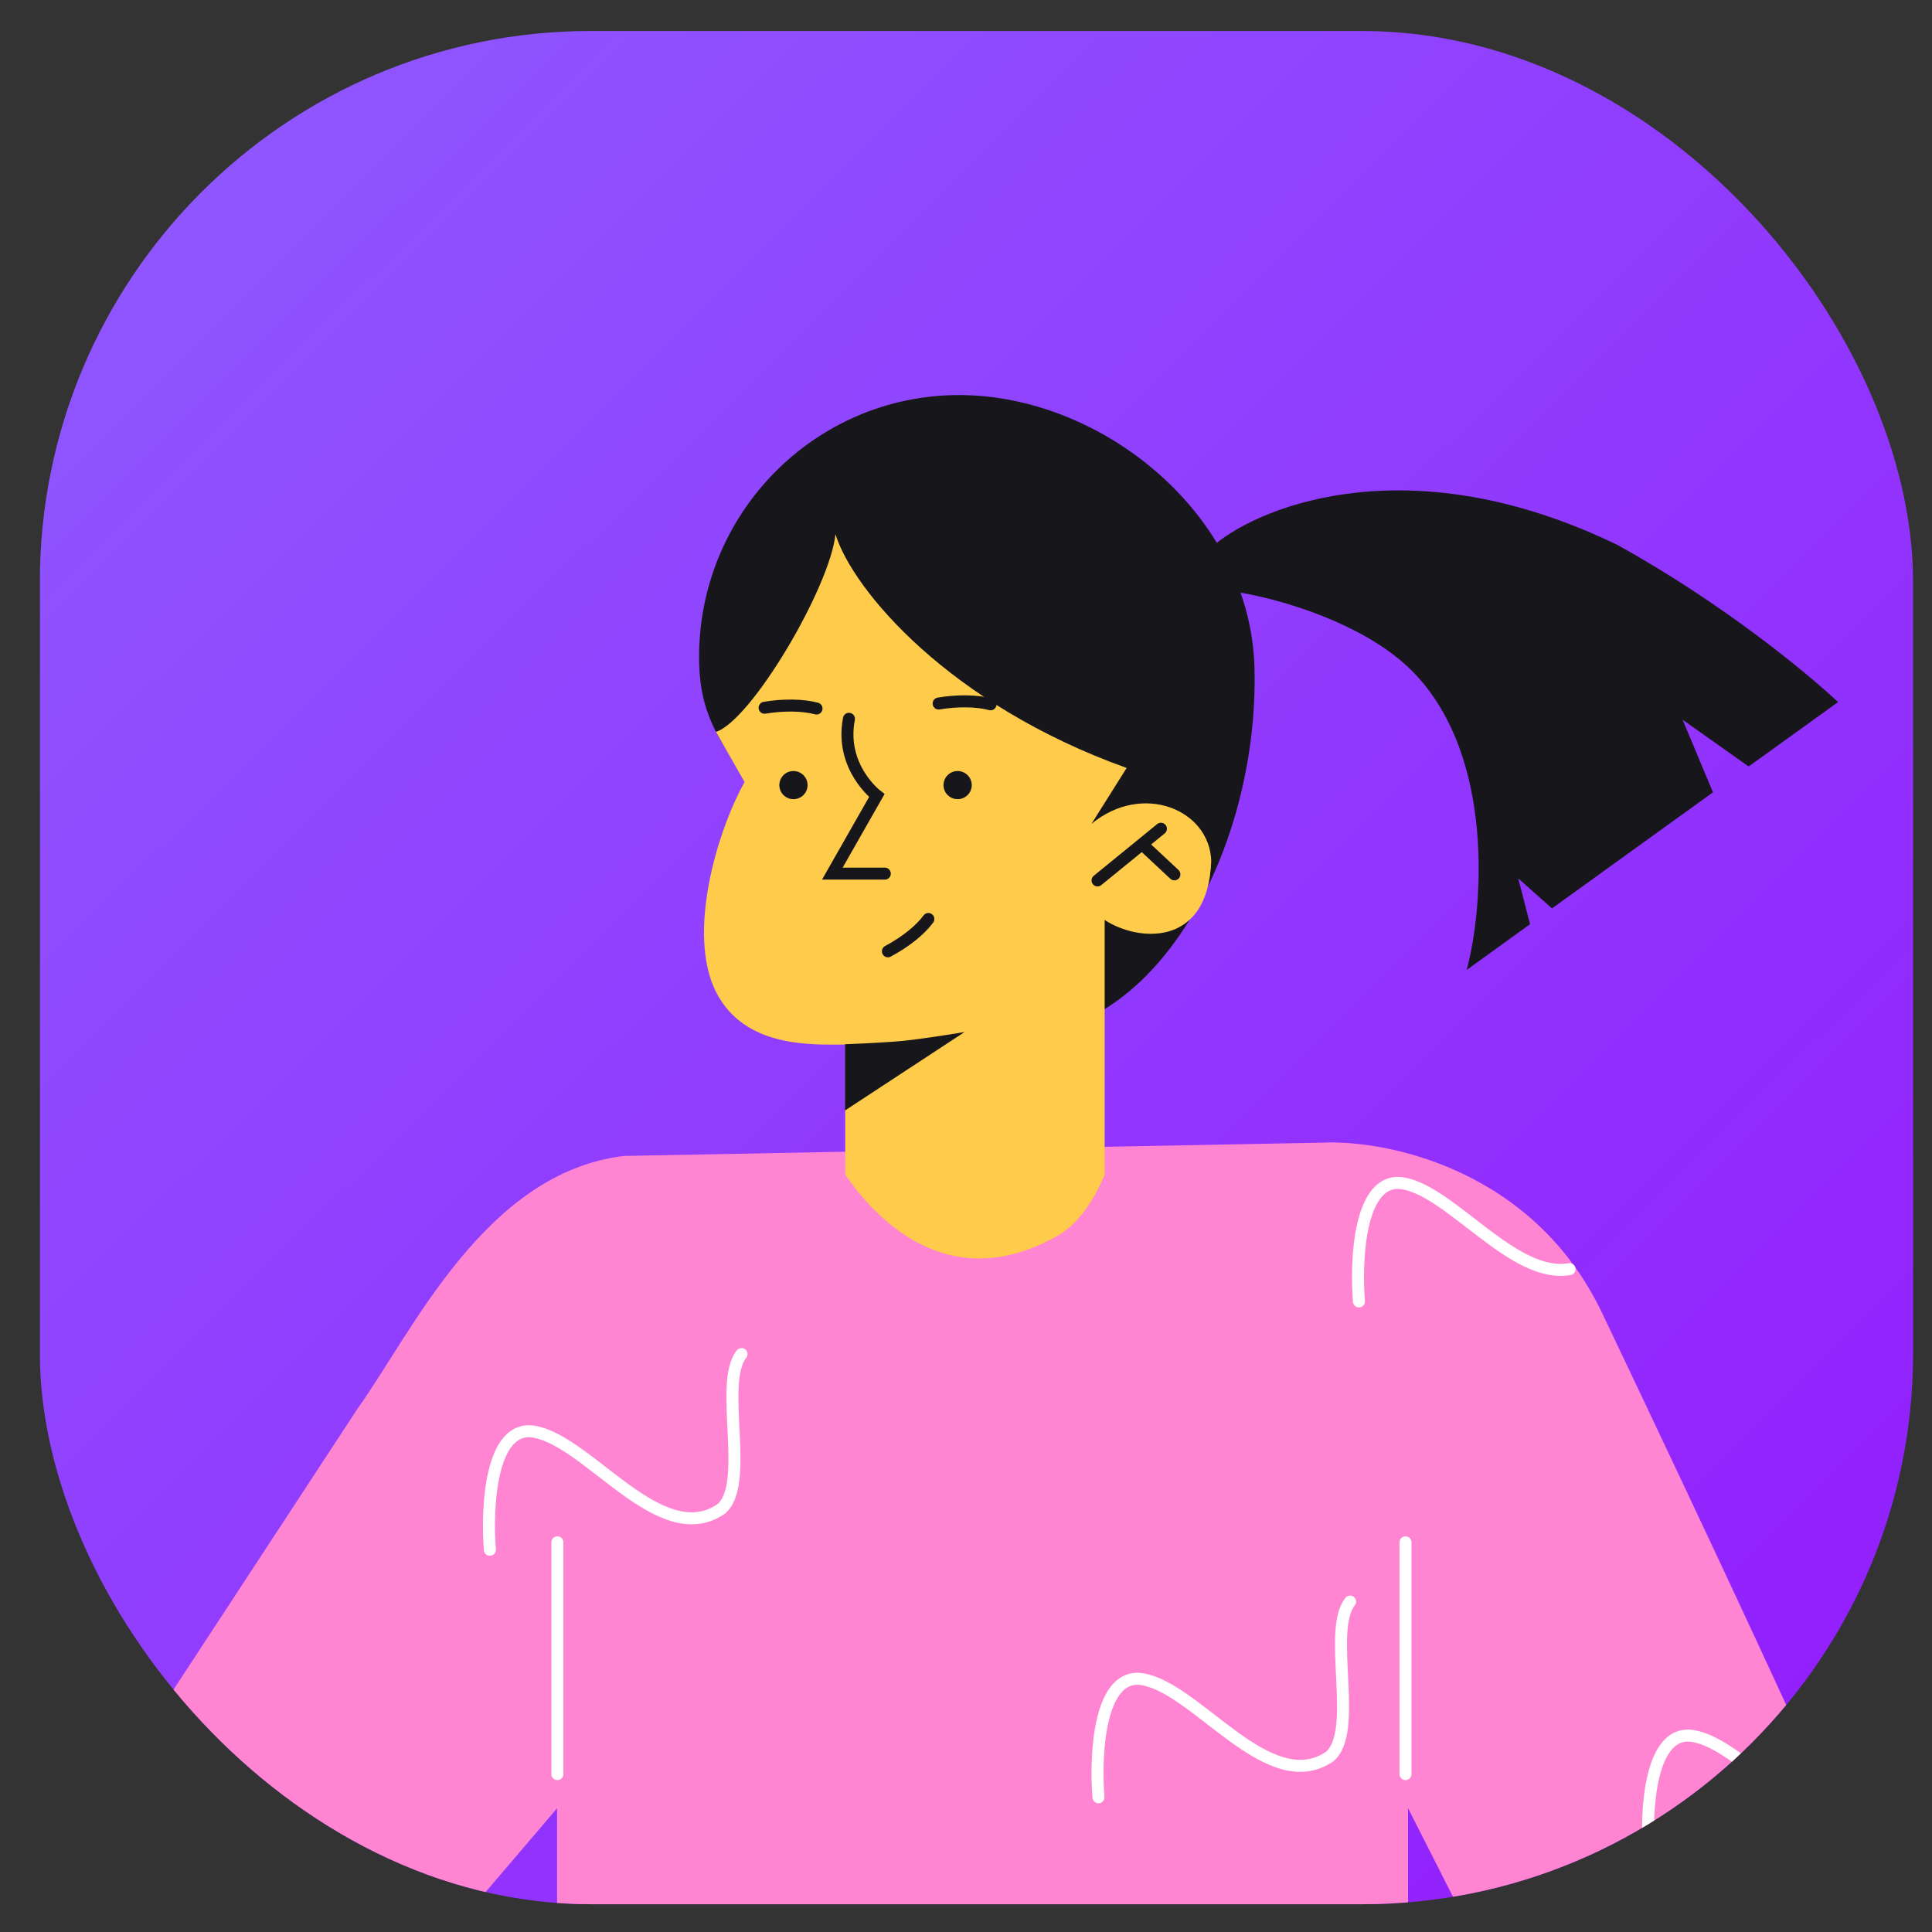 <svg width="48" height="48" viewBox="0 0 48 48" fill="none" xmlns="http://www.w3.org/2000/svg">
<rect x="0" y="0" width="48" height="48" fill="#333333" stroke="none"/>
<g clip-path="url(#clip0_1_32)">
<path d="M0.993 0.77H47.767V47.31H0.993V0.77Z" fill="url(#paint0_linear_1_32)"/>
<path d="M31.167 16.583C31.286 20.978 28.814 25.716 25.247 25.716C22.866 25.716 20.665 22.682 19.123 19.897C17.704 18.476 17.368 17.523 17.368 16.328C17.368 12.732 20.261 9.815 23.829 9.815C27.396 9.815 31.068 12.803 31.167 16.583Z" fill="#17171B"/>
<path d="M40.186 13.54C35.13 11.085 31.396 12.515 30.163 13.54V14.663C30.709 14.611 33.65 15.206 35.106 16.693C37.165 18.798 36.842 22.616 36.439 24.098L38.014 22.961L37.72 21.823L38.559 22.569L42.113 20.006L42.558 19.685L41.804 17.882L43.445 19.043L43.891 18.722L45.666 17.443C44.93 16.749 42.81 14.989 40.186 13.54Z" fill="#17171B"/>
<path d="M32.848 28.389L15.5 28.719C12.051 29.134 10.249 33.09 8.887 34.992L-0.126 48.751L-8.679 43.03L-12.82 48.93C-9.518 51.554 -5.79 54.452 -3.93 55.637C-0.244 57.992 3.356 56.619 4.699 55.637L13.84 44.927V56.982L34.982 57.402V44.923L47.064 68.726L54.199 65.672C49.958 54.245 45.039 43.615 39.802 32.618C38.099 29.05 34.456 28.313 32.848 28.389Z" fill="#FF85D2"/>
<path d="M34.919 44.077V38.319" stroke="white" stroke-width="0.298" stroke-linecap="round"/>
<path d="M13.848 44.077V38.319" stroke="white" stroke-width="0.298" stroke-linecap="round"/>
<path d="M27.291 44.653C27.206 43.596 27.305 41.529 28.396 41.722C29.758 41.963 31.518 44.653 33.026 43.648C33.781 43.044 32.96 40.514 33.543 39.792" stroke="white" stroke-width="0.298" stroke-linecap="round"/>
<path d="M33.762 32.333C33.677 31.276 33.777 29.209 34.868 29.402C36.077 29.619 37.609 31.776 38.995 31.531" stroke="white" stroke-width="0.298" stroke-linecap="round"/>
<path d="M40.969 46.065C40.883 45.007 40.983 42.94 42.074 43.133C43.084 43.313 44.323 44.847 45.508 45.206" stroke="white" stroke-width="0.298" stroke-linecap="round"/>
<path d="M12.171 38.503C12.086 37.446 12.19 35.379 13.276 35.572C14.638 35.813 16.398 38.503 17.906 37.498C18.66 36.894 17.84 34.364 18.423 33.642" stroke="white" stroke-width="0.298" stroke-linecap="round"/>
<path d="M18.499 19.429L17.787 18.183C18.66 17.909 20.615 14.605 20.757 13.274C21.189 14.662 23.579 17.499 27.991 19.08L27.118 20.468C28.385 19.424 30.05 20.114 30.093 21.388C30.017 23.573 28.242 23.385 27.445 22.856V29.181C27.445 29.181 27.019 30.337 26.207 30.738C23.475 32.244 21.663 30.153 20.999 29.181V25.952C20.192 25.952 18.499 26.051 17.787 24.64C17.062 23.196 17.811 20.661 18.499 19.429Z" fill="#FECB4B"/>
<path d="M20.994 27.59L23.964 25.641C23.964 25.641 23.044 25.796 22.455 25.858C21.881 25.914 20.994 25.943 20.994 25.943V27.59Z" fill="#17171B"/>
<path d="M21.092 17.858C20.859 19.062 21.784 19.765 21.784 19.765L20.679 21.705H21.983" stroke="#17171B" stroke-width="0.298" stroke-linecap="round"/>
<path d="M23.32 17.479C23.795 17.399 24.279 17.409 24.611 17.498" stroke="#17171B" stroke-width="0.298" stroke-linecap="round"/>
<path d="M18.996 17.584C19.47 17.504 19.954 17.514 20.286 17.603" stroke="#17171B" stroke-width="0.298" stroke-linecap="round"/>
<path d="M22.06 23.635C22.487 23.408 22.861 23.111 23.065 22.832" stroke="#17171B" stroke-width="0.298" stroke-linecap="round"/>
<path d="M27.268 21.874L28.843 20.59" stroke="#17171B" stroke-width="0.298" stroke-linecap="round"/>
<path d="M28.389 20.987L29.177 21.723" stroke="#17171B" stroke-width="0.298" stroke-linecap="round"/>
<path d="M28.834 19.255L30.556 17.858" stroke="#17171B" stroke-width="0.199" stroke-linecap="round"/>
<path d="M19.713 19.855C19.907 19.855 20.064 19.699 20.064 19.506C20.064 19.313 19.907 19.156 19.713 19.156C19.519 19.156 19.362 19.313 19.362 19.506C19.362 19.699 19.519 19.855 19.713 19.855Z" fill="#17171B"/>
<path d="M23.792 19.855C23.985 19.855 24.143 19.699 24.143 19.506C24.143 19.313 23.985 19.156 23.792 19.156C23.598 19.156 23.441 19.313 23.441 19.506C23.441 19.699 23.598 19.855 23.792 19.855Z" fill="#17171B"/>
</g>
<defs>
<linearGradient id="paint0_linear_1_32" x1="56.537" y1="55.222" x2="2.086" y2="0.497" gradientUnits="userSpaceOnUse">
<stop stop-color="#930FFC"/>
<stop offset="1" stop-color="#8F5AFF"/>
</linearGradient>
<clipPath id="clip0_1_32">
<rect x="0.99" y="0.77" width="46.54" height="46.54" rx="13.688" fill="white"/>
</clipPath>
</defs>
</svg>
